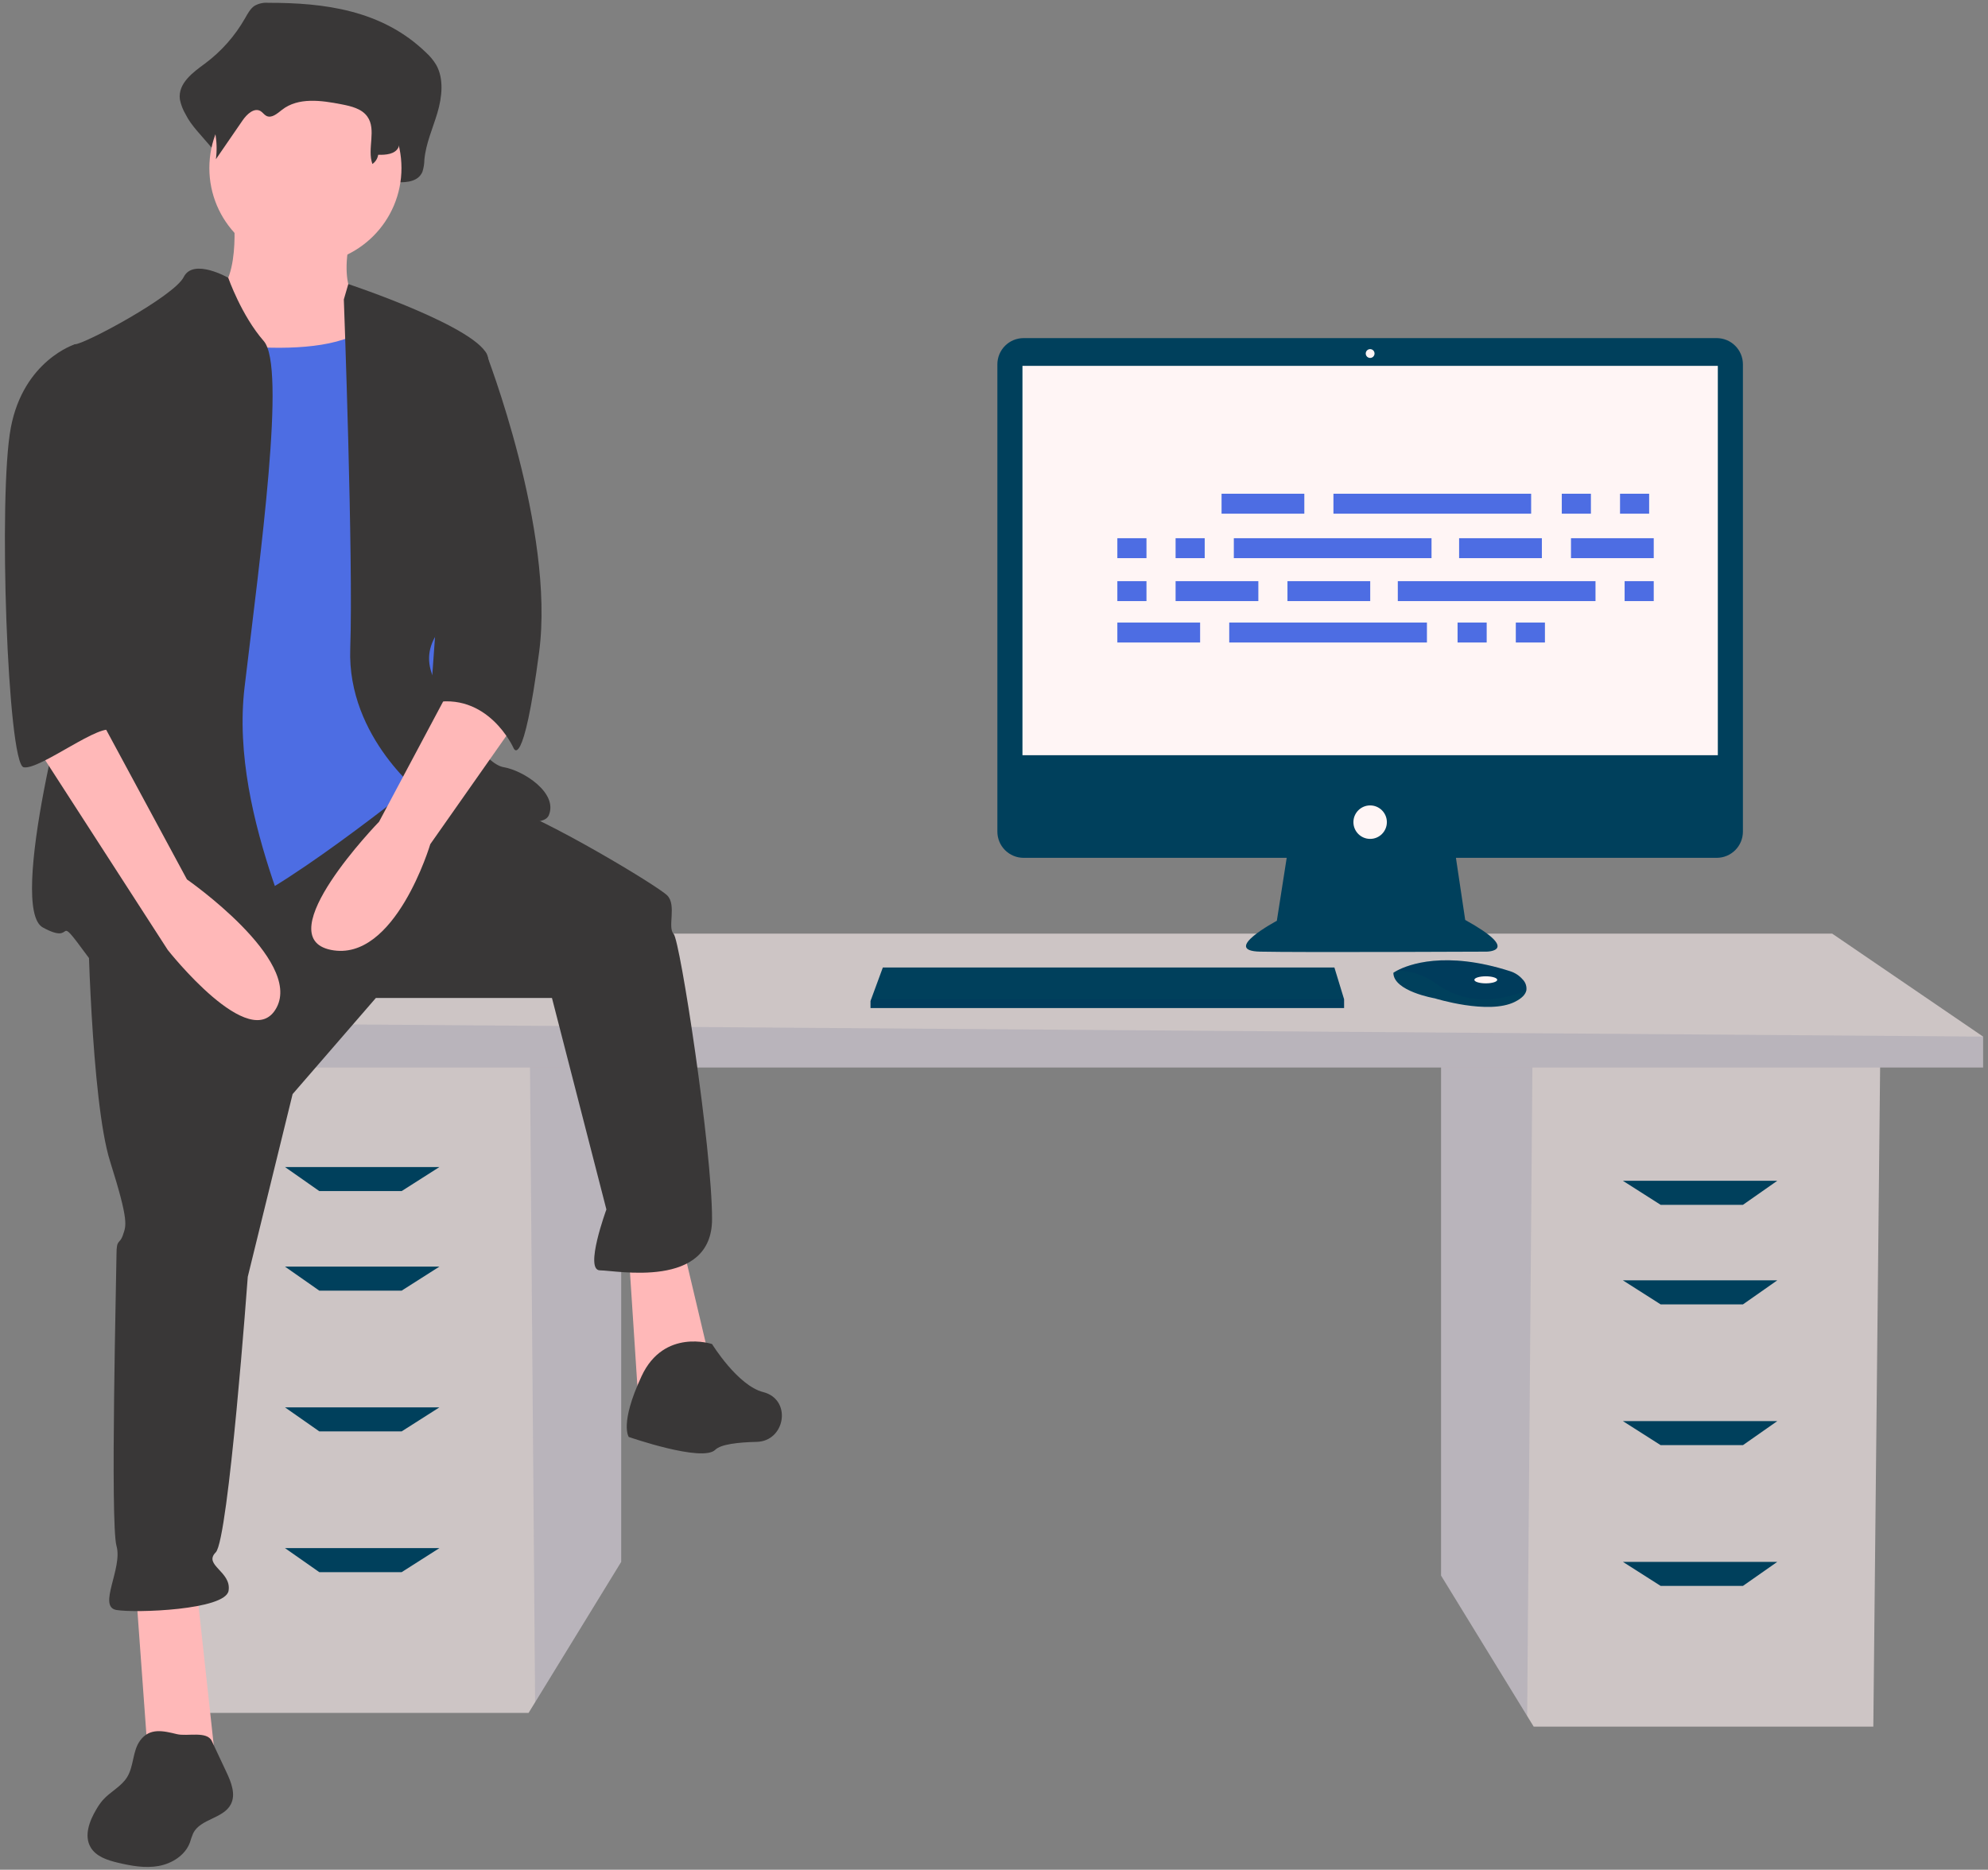 <svg width="354" height="333" viewBox="0 0 354 333" fill="none" xmlns="http://www.w3.org/2000/svg">
<rect x="0" y="0" width="354" height="333" fill="#808080" stroke="none"/>
<g clip-path="url(#clip0_19_811)">
<path d="M256.611 188.897V280.609L271.938 305.61L273.104 307.512H333.58L334.802 188.897H256.611Z" fill="#CDC5C5"/>
<path opacity="0.1" d="M256.611 188.897V280.609L271.938 305.61L272.879 188.897H256.611Z" fill="#00145C"/>
<path d="M110.615 186.451V278.164L95.289 303.165L94.122 305.066H33.647L32.425 186.451H110.615Z" fill="#CDC5C5"/>
<path opacity="0.1" d="M110.615 186.451V278.164L95.288 303.165L94.348 186.451H110.615Z" fill="#00145C"/>
<path d="M353.127 184.617V190.119H24.484V182.171L55.027 166.274H326.249L353.127 184.617Z" fill="#CDC5C5"/>
<path opacity="0.1" d="M353.127 184.617V190.119H24.484V182.171L353.127 184.617Z" fill="#00145C"/>
<path d="M71.52 212.13H56.859L50.751 207.85H78.24L71.52 212.13Z" fill="#00405C"/>
<path d="M71.52 229.862H56.859L50.751 225.582H78.24L71.52 229.862Z" fill="#00405C"/>
<path d="M71.52 254.93H56.859L50.751 250.65H78.24L71.52 254.93Z" fill="#00405C"/>
<path d="M71.52 279.998H56.859L50.751 275.718H78.24L71.52 279.998Z" fill="#00405C"/>
<path d="M295.706 214.576H310.367L316.476 210.296H288.987L295.706 214.576Z" fill="#00405C"/>
<path d="M295.706 232.307H310.367L316.476 228.027H288.987L295.706 232.307Z" fill="#00405C"/>
<path d="M295.706 257.376H310.367L316.476 253.096H288.987L295.706 257.376Z" fill="#00405C"/>
<path d="M295.706 282.444H310.367L316.476 278.164H288.987L295.706 282.444Z" fill="#00405C"/>
<path d="M305.69 60.217H182.267C181.654 60.217 181.047 60.338 180.481 60.572C179.915 60.807 179.4 61.151 178.967 61.585C178.533 62.019 178.189 62.534 177.955 63.101C177.72 63.668 177.6 64.275 177.6 64.889V148.106C177.6 148.719 177.72 149.327 177.955 149.894C178.189 150.461 178.533 150.976 178.967 151.409C179.4 151.843 179.915 152.187 180.481 152.422C181.047 152.657 181.654 152.778 182.267 152.778H229.12L227.364 163.995C227.364 163.995 217.333 169.329 224.386 169.486C231.44 169.643 264.668 169.486 264.668 169.486C264.668 169.486 271.095 169.486 260.906 163.838L259.255 152.778H305.69C306.303 152.778 306.91 152.657 307.476 152.422C308.043 152.187 308.557 151.843 308.991 151.409C309.424 150.976 309.768 150.461 310.003 149.894C310.237 149.327 310.358 148.719 310.358 148.106V64.889C310.358 64.275 310.237 63.668 310.003 63.101C309.768 62.534 309.424 62.019 308.991 61.585C308.557 61.151 308.043 60.807 307.476 60.572C306.91 60.338 306.303 60.217 305.69 60.217Z" fill="#00405C"/>
<path d="M305.891 65.159H182.067V134.501H305.891V65.159Z" fill="#FFF5F5"/>
<path d="M243.979 63.747C244.412 63.747 244.762 63.396 244.762 62.962C244.762 62.529 244.412 62.178 243.979 62.178C243.546 62.178 243.195 62.529 243.195 62.962C243.195 63.396 243.546 63.747 243.979 63.747Z" fill="#FFF5F5"/>
<path d="M243.979 149.405C245.623 149.405 246.957 148.07 246.957 146.424C246.957 144.778 245.623 143.443 243.979 143.443C242.334 143.443 241 144.778 241 146.424C241 148.07 242.334 149.405 243.979 149.405Z" fill="#FFF5F5"/>
<path d="M239.338 177.957V179.526H155.012V178.271L155.128 177.957L157.206 172.31H237.614L239.338 177.957Z" fill="#00405C"/>
<path d="M271.789 176.421C271.636 177.079 271.056 177.772 269.745 178.428C265.043 180.781 255.482 177.8 255.482 177.8C255.482 177.8 248.115 176.545 248.115 173.251C248.322 173.109 248.538 172.981 248.761 172.866C250.738 171.82 257.293 169.236 268.915 172.976C269.771 173.245 270.536 173.747 271.124 174.425C271.385 174.681 271.581 174.996 271.697 175.343C271.812 175.69 271.844 176.06 271.789 176.421Z" fill="#00405C"/>
<path opacity="0.1" d="M271.789 176.421C266.034 178.629 260.904 178.793 255.639 175.133C253.648 173.66 251.237 172.866 248.761 172.866C250.738 171.82 257.293 169.236 268.915 172.976C269.771 173.245 270.536 173.747 271.124 174.425C271.385 174.681 271.581 174.996 271.697 175.343C271.812 175.69 271.844 176.06 271.789 176.421Z" fill="#00145C"/>
<path d="M264.573 175.133C265.698 175.133 266.611 174.852 266.611 174.506C266.611 174.159 265.698 173.878 264.573 173.878C263.448 173.878 262.535 174.159 262.535 174.506C262.535 174.852 263.448 175.133 264.573 175.133Z" fill="#FFF5F5"/>
<path opacity="0.1" d="M239.338 177.957V179.526H155.012V178.271L155.128 177.957H239.338Z" fill="#00145C"/>
<path d="M47.759 0.5C46.903 0.43 46.046 0.621 45.301 1.05C44.57 1.551 44.11 2.429 43.639 3.245C41.841 6.406 39.407 9.159 36.49 11.329C34.366 12.886 31.665 14.829 32.028 17.7C32.22 18.649 32.57 19.558 33.064 20.39C35.023 24.35 40.371 27.41 39.845 31.928C41.792 28.665 39.188 27.052 41.135 23.79C42.062 22.236 43.673 20.482 45.073 21.458C45.542 21.785 45.849 22.37 46.337 22.657C47.502 23.341 48.741 22.034 49.772 21.107C53.327 17.913 58.382 18.75 62.805 19.745C64.894 20.215 67.187 20.831 68.422 22.829C70.045 25.456 66.88 28.293 66.08 31.262C66.015 31.515 66.012 31.78 66.071 32.035C66.13 32.289 66.251 32.526 66.421 32.724C66.592 32.922 66.807 33.075 67.05 33.171C67.293 33.268 67.555 33.303 67.815 33.276C69.142 33.145 70.715 33.038 70.793 32.455C72.463 32.514 74.509 32.325 75.225 30.584C75.444 29.896 75.559 29.178 75.568 28.456C75.831 25.532 77.07 22.865 77.891 20.083C78.713 17.3 79.07 14.039 77.684 11.572C77.189 10.751 76.578 10.007 75.868 9.363C68.003 1.745 57.662 0.489 47.759 0.5Z" fill="#393737"/>
<path d="M41.556 37.635C41.556 37.635 43.266 51.902 36.995 53.043C30.723 54.185 42.696 73.588 42.696 73.588L71.204 77.012L64.362 54.185C64.362 54.185 59.801 52.472 62.652 41.059C65.503 29.645 41.556 37.635 41.556 37.635Z" fill="#FFB8B8"/>
<path d="M24.166 282.743L26.447 314.131H38.42L34.999 282.743H24.166Z" fill="#FFB8B8"/>
<path d="M111.971 223.392L113.681 249.644L126.795 243.937L121.664 222.251L111.971 223.392Z" fill="#FFB8B8"/>
<path d="M15.613 162.9C15.613 162.9 16.183 196 19.604 206.843C23.025 217.686 22.455 218.256 21.885 219.968C21.315 221.68 20.745 220.539 20.745 223.392C20.745 226.246 19.604 271.33 20.745 275.325C21.885 279.319 17.324 286.168 20.745 286.738C24.166 287.309 40.13 286.738 40.7 283.314C41.271 279.89 36.139 278.749 38.42 276.466C40.7 274.183 44.121 227.387 44.121 227.387L52.104 194.858L66.928 177.738H98.287L107.98 215.403C107.98 215.403 103.989 226.246 106.839 226.246C109.69 226.246 126.795 229.67 126.795 217.115C126.795 204.56 121.093 167.465 119.953 166.324C118.813 165.183 120.523 161.188 118.813 159.476C117.102 157.764 97.147 145.779 89.734 143.497C82.322 141.214 71.924 138.497 71.924 138.497L15.613 162.9Z" fill="#393737"/>
<path d="M126.795 239.372C126.795 239.372 118.243 236.518 114.251 245.078C110.26 253.639 111.971 255.921 111.971 255.921C111.971 255.921 125.085 260.487 127.365 258.204C128.357 257.211 131.508 256.866 134.752 256.793C139.691 256.682 141.005 249.687 136.34 248.058C136.201 248.01 136.06 247.968 135.918 247.932C131.356 246.791 126.795 239.372 126.795 239.372Z" fill="#393737"/>
<path d="M54.384 47.051C63.831 47.051 71.489 39.386 71.489 29.93C71.489 20.475 63.831 12.81 54.384 12.81C44.938 12.81 37.279 20.475 37.279 29.93C37.279 39.386 44.938 47.051 54.384 47.051Z" fill="#FFB8B8"/>
<path d="M32.148 60.177C32.148 60.177 60.086 65.884 66.928 56.753C73.77 47.622 76.621 82.433 76.621 82.433L80.042 118.957L74.91 138.931C74.91 138.931 48.112 160.617 39.56 162.329C31.008 164.041 17.894 165.183 17.894 165.183C17.894 165.183 21.885 101.837 21.885 100.695C21.885 99.554 32.148 60.177 32.148 60.177Z" fill="#4D6DE3"/>
<path d="M40.645 49.474C40.645 49.474 34.429 45.91 32.718 49.334C31.008 52.758 15.043 61.318 13.333 61.318C11.622 61.318 16.754 108.685 14.473 114.392C12.192 120.099 1.359 161.759 7.631 165.183C13.903 168.607 9.342 161.759 15.613 170.319C21.885 178.879 52.674 178.879 54.385 175.455C56.095 172.031 40.701 146.35 43.551 122.381C46.402 98.413 50.964 65.313 46.972 60.748C42.981 56.182 40.645 49.474 40.645 49.474Z" fill="#393737"/>
<path d="M61.226 53.329L62.02 50.593C62.02 50.593 85.743 58.465 86.884 63.601C88.024 68.737 87.454 104.69 83.463 107.544C79.472 110.397 73.77 114.962 77.761 121.811C81.752 128.659 86.314 136.078 89.734 136.648C93.156 137.219 99.427 141.214 97.717 145.209C96.006 149.203 75.48 141.785 75.48 141.785C75.48 141.785 61.797 131.512 62.367 115.533C62.937 99.554 61.226 53.329 61.226 53.329Z" fill="#393737"/>
<path d="M81.182 120.669L67.498 146.35C67.498 146.35 47.542 166.895 58.946 169.177C70.349 171.46 76.621 150.345 76.621 150.345L91.445 129.23L81.182 120.669Z" fill="#FFB8B8"/>
<path d="M48.592 4.98C47.903 4.928 47.212 5.063 46.592 5.368C46.031 5.778 45.569 6.308 45.239 6.92C43.718 9.21 41.735 11.156 39.419 12.633C37.689 13.734 35.491 15.107 35.787 17.137C35.947 17.817 36.233 18.462 36.63 19.038C38.23 21.865 38.868 25.137 38.445 28.358L43.2 21.441C43.955 20.342 45.266 19.103 46.406 19.792C46.787 20.023 47.038 20.438 47.435 20.64C48.383 21.124 49.392 20.199 50.231 19.545C53.124 17.287 57.24 17.879 60.84 18.582C62.541 18.914 64.408 19.35 65.413 20.762C67.083 23.108 65.339 26.499 66.314 29.209C66.586 29.018 66.818 28.774 66.995 28.492C67.172 28.209 67.29 27.894 67.343 27.565C68.703 27.607 70.368 27.473 70.951 26.243C71.128 25.761 71.222 25.252 71.23 24.739C71.444 22.672 72.453 20.787 73.121 18.82C73.79 16.854 74.081 14.549 72.952 12.805C72.54 12.214 72.041 11.688 71.474 11.244C65.072 5.86 56.654 4.972 48.592 4.98Z" fill="#393737"/>
<path d="M81.182 61.318L86.494 62.73C86.494 62.73 98.857 94.418 96.006 116.104C93.156 137.79 91.445 133.224 91.445 133.224C91.445 133.224 86.884 122.952 76.621 125.235L81.182 61.318Z" fill="#393737"/>
<path d="M24.956 309.983C23.581 311.853 23.857 314.526 22.639 316.503C21.583 318.216 19.593 319.114 18.273 320.632C17.851 321.136 17.476 321.677 17.15 322.248C15.925 324.301 14.93 326.933 16.136 328.998C17.107 330.659 19.146 331.308 21.017 331.751C23.382 332.31 25.839 332.757 28.231 332.33C30.623 331.903 32.96 330.437 33.813 328.16C33.981 327.587 34.18 327.024 34.41 326.474C35.706 323.919 39.773 323.891 41.1 321.352C42.028 319.576 41.175 317.428 40.322 315.614L37.716 310.073C36.851 308.234 33.345 309.291 31.518 308.851C29.134 308.276 26.671 307.643 24.956 309.983Z" fill="#393737"/>
<path d="M5.92 132.083L29.867 169.177C29.867 169.177 44.691 188.01 49.253 179.45C53.814 170.89 33.288 156.622 33.288 156.622L17.894 128.088L5.92 132.083Z" fill="#FFB8B8"/>
<path d="M17.894 62.459L13.333 61.318C13.333 61.318 4.21 64.172 1.929 76.156C-0.351 88.14 1.359 136.078 4.21 136.648C7.061 137.219 18.29 128.302 20.088 130.192C21.885 132.083 16.183 122.381 17.894 117.245C19.604 112.109 17.894 62.459 17.894 62.459Z" fill="#393737"/>
<path d="M232.259 87.933H217.522V91.484H232.259V87.933Z" fill="#4D6DE3"/>
<path d="M283.291 87.933H278.105V91.484H283.291V87.933Z" fill="#4D6DE3"/>
<path d="M293.661 87.933H288.476V91.484H293.661V87.933Z" fill="#4D6DE3"/>
<path d="M272.648 87.933H237.444V91.484H272.648V87.933Z" fill="#4D6DE3"/>
<path d="M213.702 110.877H198.965V114.428H213.702V110.877Z" fill="#4D6DE3"/>
<path d="M264.733 110.877H259.548V114.428H264.733V110.877Z" fill="#4D6DE3"/>
<path d="M275.104 110.877H269.918V114.428H275.104V110.877Z" fill="#4D6DE3"/>
<path d="M254.091 110.877H218.887V114.428H254.091V110.877Z" fill="#4D6DE3"/>
<path d="M274.558 95.854H259.821V99.405H274.558V95.854Z" fill="#4D6DE3"/>
<path d="M294.479 95.854H279.743V99.405H294.479V95.854Z" fill="#4D6DE3"/>
<path d="M204.15 95.854H198.965V99.405H204.15V95.854Z" fill="#4D6DE3"/>
<path d="M214.52 95.854H209.335V99.405H214.52V95.854Z" fill="#4D6DE3"/>
<path d="M254.909 95.854H219.705V99.405H254.909V95.854Z" fill="#4D6DE3"/>
<path d="M243.993 103.502H229.257V107.053H243.993V103.502Z" fill="#4D6DE3"/>
<path d="M224.072 103.502H209.335V107.053H224.072V103.502Z" fill="#4D6DE3"/>
<path d="M204.15 103.502H198.965V107.053H204.15V103.502Z" fill="#4D6DE3"/>
<path d="M294.479 103.502H289.294V107.053H294.479V103.502Z" fill="#4D6DE3"/>
<path d="M284.109 103.502H248.905V107.053H284.109V103.502Z" fill="#4D6DE3"/>
</g>
<defs>
<clipPath id="clip0_19_811">
<rect width="352.255" height="332" fill="white" transform="translate(0.873 0.5)"/>
</clipPath>
</defs>
</svg>
